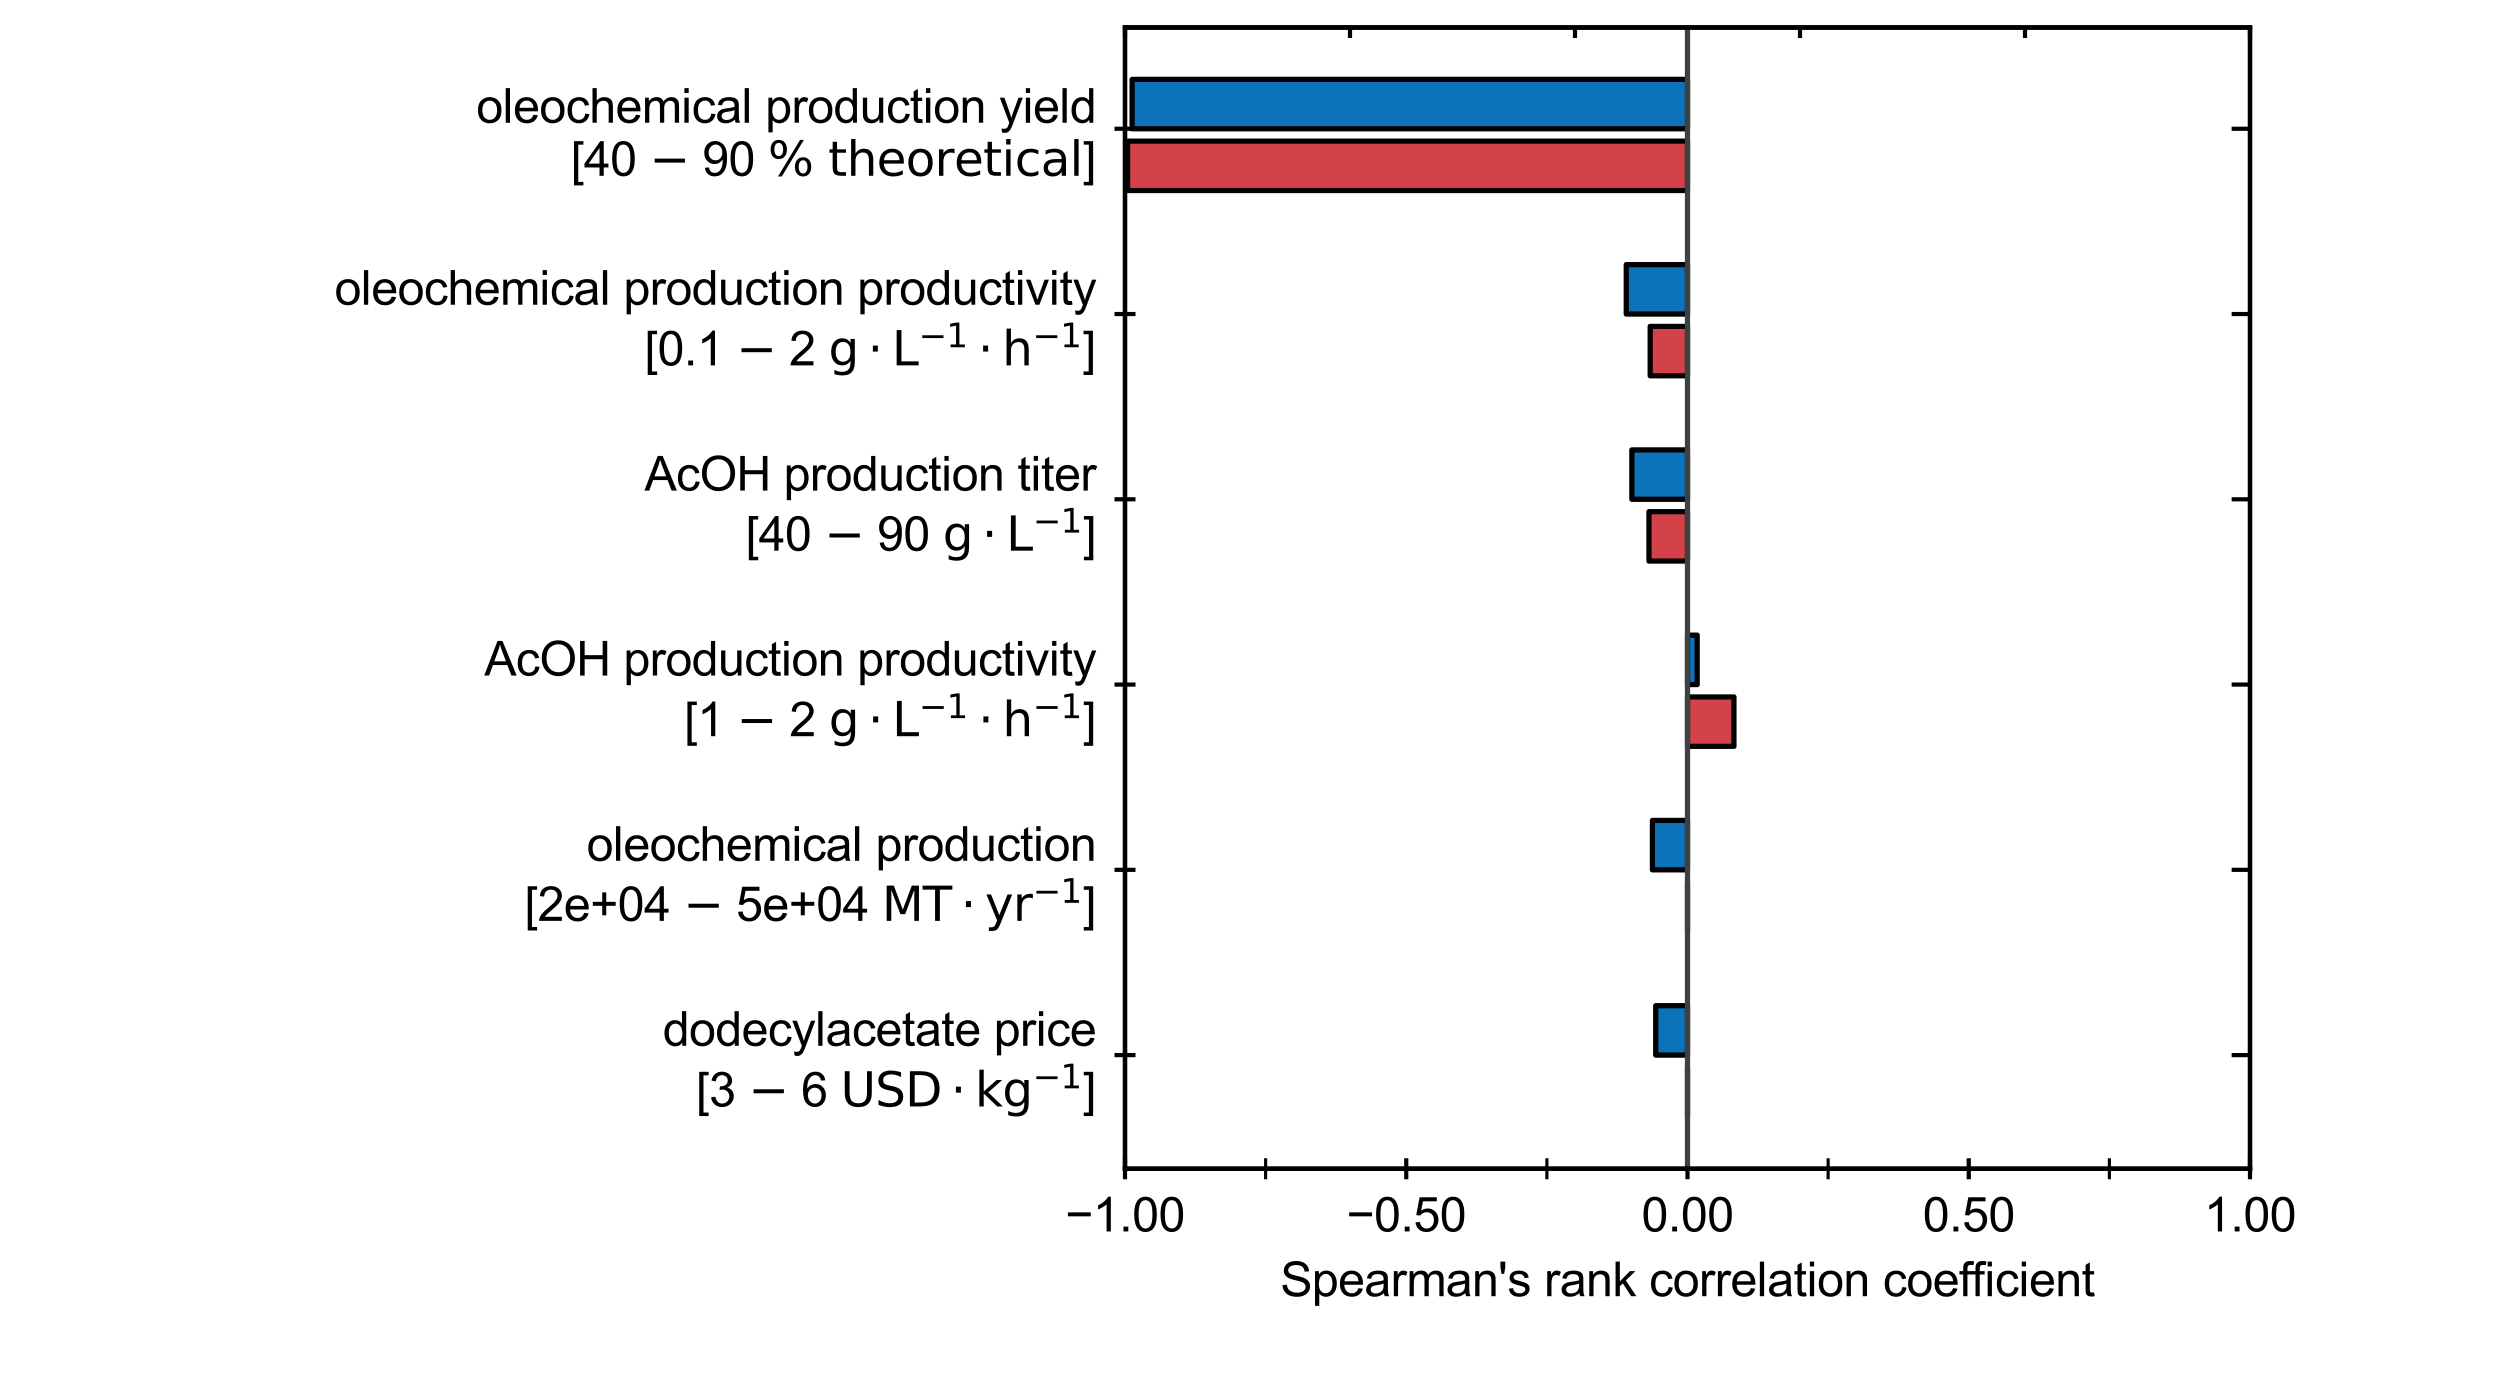 <?xml version="1.0" encoding="utf-8" standalone="no"?>
<!DOCTYPE svg PUBLIC "-//W3C//DTD SVG 1.1//EN"
  "http://www.w3.org/Graphics/SVG/1.1/DTD/svg11.dtd">
<svg xmlns:xlink="http://www.w3.org/1999/xlink" width="476.222pt" height="261.922pt" viewBox="0 0 476.222 261.922" xmlns="http://www.w3.org/2000/svg" version="1.1">
 <defs>
  <style type="text/css">*{stroke-linejoin: round; stroke-linecap: butt}</style>
 </defs>
 <g id="figure_1">
  <g id="patch_1">
   <path d="M 0 261.922 
L 476.222 261.922 
L 476.222 0 
L 0 0 
L 0 261.922 
z
" style="fill: none"/>
  </g>
  <g id="axes_1">
   <g id="patch_2">
    <path d="M 214.3 222.634 
L 428.6 222.634 
L 428.6 5.238 
L 214.3 5.238 
L 214.3 222.634 
z
" style="fill: none"/>
   </g>
   <g id="PolyCollection_1">
    <defs>
     <path id="md38581a040" d="M 321.45 -49.17 
L 321.45 -58.581 
L 321.45 -58.581 
L 321.45 -49.17 
z
" style="stroke: #000000"/>
    </defs>
    <g clip-path="url(#pd37d1f712c)">
     <use xlink:href="#md38581a040" x="0" y="261.922" style="fill: #d34249; stroke: #000000"/>
    </g>
   </g>
   <g id="PolyCollection_2">
    <defs>
     <path id="m2955c90a25" d="M 321.45 -84.461 
L 321.45 -93.873 
L 321.45 -93.873 
L 321.45 -84.461 
z
" style="stroke: #000000"/>
    </defs>
    <g clip-path="url(#pd37d1f712c)">
     <use xlink:href="#m2955c90a25" x="0" y="261.922" style="fill: #d34249; stroke: #000000"/>
    </g>
   </g>
   <g id="PolyCollection_3">
    <defs>
     <path id="m5de7880830" d="M 321.45 -119.753 
L 321.45 -129.164 
L 330.297 -129.164 
L 330.297 -119.753 
z
" style="stroke: #000000"/>
    </defs>
    <g clip-path="url(#pd37d1f712c)">
     <use xlink:href="#m5de7880830" x="0" y="261.922" style="fill: #d34249; stroke: #000000"/>
    </g>
   </g>
   <g id="PolyCollection_4">
    <defs>
     <path id="m89c870e3f2" d="M 321.45 -155.044 
L 321.45 -164.455 
L 314.11 -164.455 
L 314.11 -155.044 
z
" style="stroke: #000000"/>
    </defs>
    <g clip-path="url(#pd37d1f712c)">
     <use xlink:href="#m89c870e3f2" x="0" y="261.922" style="fill: #d34249; stroke: #000000"/>
    </g>
   </g>
   <g id="PolyCollection_5">
    <defs>
     <path id="m0d07b38fe7" d="M 321.45 -190.336 
L 321.45 -199.747 
L 314.34 -199.747 
L 314.34 -190.336 
z
" style="stroke: #000000"/>
    </defs>
    <g clip-path="url(#pd37d1f712c)">
     <use xlink:href="#m0d07b38fe7" x="0" y="261.922" style="fill: #d34249; stroke: #000000"/>
    </g>
   </g>
   <g id="PolyCollection_6">
    <defs>
     <path id="mf9b2a9b462" d="M 321.45 -225.627 
L 321.45 -235.038 
L 214.789 -235.038 
L 214.789 -225.627 
z
" style="stroke: #000000"/>
    </defs>
    <g clip-path="url(#pd37d1f712c)">
     <use xlink:href="#mf9b2a9b462" x="0" y="261.922" style="fill: #d34249; stroke: #000000"/>
    </g>
   </g>
   <g id="PolyCollection_7">
    <defs>
     <path id="m021f3b1195" d="M 321.45 -60.934 
L 321.45 -70.345 
L 315.396 -70.345 
L 315.396 -60.934 
z
" style="stroke: #000000"/>
    </defs>
    <g clip-path="url(#pd37d1f712c)">
     <use xlink:href="#m021f3b1195" x="0" y="261.922" style="fill: #0c72b9; stroke: #000000"/>
    </g>
   </g>
   <g id="PolyCollection_8">
    <defs>
     <path id="mb15be2a318" d="M 321.45 -96.225 
L 321.45 -105.636 
L 314.769 -105.636 
L 314.769 -96.225 
z
" style="stroke: #000000"/>
    </defs>
    <g clip-path="url(#pd37d1f712c)">
     <use xlink:href="#mb15be2a318" x="0" y="261.922" style="fill: #0c72b9; stroke: #000000"/>
    </g>
   </g>
   <g id="PolyCollection_9">
    <defs>
     <path id="m98ffded9a1" d="M 321.45 -131.517 
L 321.45 -140.928 
L 323.293 -140.928 
L 323.293 -131.517 
z
" style="stroke: #000000"/>
    </defs>
    <g clip-path="url(#pd37d1f712c)">
     <use xlink:href="#m98ffded9a1" x="0" y="261.922" style="fill: #0c72b9; stroke: #000000"/>
    </g>
   </g>
   <g id="PolyCollection_10">
    <defs>
     <path id="m46b425f6af" d="M 321.45 -166.808 
L 321.45 -176.219 
L 310.852 -176.219 
L 310.852 -166.808 
z
" style="stroke: #000000"/>
    </defs>
    <g clip-path="url(#pd37d1f712c)">
     <use xlink:href="#m46b425f6af" x="0" y="261.922" style="fill: #0c72b9; stroke: #000000"/>
    </g>
   </g>
   <g id="PolyCollection_11">
    <defs>
     <path id="mc8b465d15b" d="M 321.45 -202.1 
L 321.45 -211.511 
L 309.783 -211.511 
L 309.783 -202.1 
z
" style="stroke: #000000"/>
    </defs>
    <g clip-path="url(#pd37d1f712c)">
     <use xlink:href="#mc8b465d15b" x="0" y="261.922" style="fill: #0c72b9; stroke: #000000"/>
    </g>
   </g>
   <g id="PolyCollection_12">
    <defs>
     <path id="m3c5969326a" d="M 321.45 -237.391 
L 321.45 -246.802 
L 215.658 -246.802 
L 215.658 -237.391 
z
" style="stroke: #000000"/>
    </defs>
    <g clip-path="url(#pd37d1f712c)">
     <use xlink:href="#m3c5969326a" x="0" y="261.922" style="fill: #0c72b9; stroke: #000000"/>
    </g>
   </g>
   <g id="matplotlib.axis_1">
    <g id="xtick_1">
     <g id="line2d_1">
      <defs>
       <path id="m517fd671cc" d="M 0 2 
L 0 -2 
" style="stroke: #000000; stroke-width: 0.8"/>
      </defs>
      <g>
       <use xlink:href="#m517fd671cc" x="214.3" y="222.634" style="stroke: #000000; stroke-width: 0.8"/>
      </g>
     </g>
     <g id="text_1">
      <!-- −1.00 -->
      <g transform="translate(202.914 234.576) scale(0.09 -0.09)">
       <defs>
        <path id="ArialMT-2212" d="M 3381 1997 
L 356 1997 
L 356 2522 
L 3381 2522 
L 3381 1997 
z
" transform="scale(0.016)"/>
        <path id="ArialMT-31" d="M 2384 0 
L 1822 0 
L 1822 3584 
Q 1619 3391 1289 3197 
Q 959 3003 697 2906 
L 697 3450 
Q 1169 3672 1522 3987 
Q 1875 4303 2022 4600 
L 2384 4600 
L 2384 0 
z
" transform="scale(0.016)"/>
        <path id="ArialMT-2e" d="M 581 0 
L 581 641 
L 1222 641 
L 1222 0 
L 581 0 
z
" transform="scale(0.016)"/>
        <path id="ArialMT-30" d="M 266 2259 
Q 266 3072 433 3567 
Q 600 4063 929 4331 
Q 1259 4600 1759 4600 
Q 2128 4600 2406 4451 
Q 2684 4303 2865 4023 
Q 3047 3744 3150 3342 
Q 3253 2941 3253 2259 
Q 3253 1453 3087 958 
Q 2922 463 2592 192 
Q 2263 -78 1759 -78 
Q 1097 -78 719 397 
Q 266 969 266 2259 
z
M 844 2259 
Q 844 1131 1108 757 
Q 1372 384 1759 384 
Q 2147 384 2411 759 
Q 2675 1134 2675 2259 
Q 2675 3391 2411 3762 
Q 2147 4134 1753 4134 
Q 1366 4134 1134 3806 
Q 844 3388 844 2259 
z
" transform="scale(0.016)"/>
       </defs>
       <use xlink:href="#ArialMT-2212"/>
       <use xlink:href="#ArialMT-31" transform="translate(58.398 0)"/>
       <use xlink:href="#ArialMT-2e" transform="translate(114.014 0)"/>
       <use xlink:href="#ArialMT-30" transform="translate(141.797 0)"/>
       <use xlink:href="#ArialMT-30" transform="translate(197.412 0)"/>
      </g>
     </g>
    </g>
    <g id="xtick_2">
     <g id="line2d_2">
      <g>
       <use xlink:href="#m517fd671cc" x="267.875" y="222.634" style="stroke: #000000; stroke-width: 0.8"/>
      </g>
     </g>
     <g id="text_2">
      <!-- −0.50 -->
      <g transform="translate(256.489 234.576) scale(0.09 -0.09)">
       <defs>
        <path id="ArialMT-35" d="M 266 1200 
L 856 1250 
Q 922 819 1161 601 
Q 1400 384 1738 384 
Q 2144 384 2425 690 
Q 2706 997 2706 1503 
Q 2706 1984 2436 2262 
Q 2166 2541 1728 2541 
Q 1456 2541 1237 2417 
Q 1019 2294 894 2097 
L 366 2166 
L 809 4519 
L 3088 4519 
L 3088 3981 
L 1259 3981 
L 1013 2750 
Q 1425 3038 1878 3038 
Q 2478 3038 2890 2622 
Q 3303 2206 3303 1553 
Q 3303 931 2941 478 
Q 2500 -78 1738 -78 
Q 1113 -78 717 272 
Q 322 622 266 1200 
z
" transform="scale(0.016)"/>
       </defs>
       <use xlink:href="#ArialMT-2212"/>
       <use xlink:href="#ArialMT-30" transform="translate(58.398 0)"/>
       <use xlink:href="#ArialMT-2e" transform="translate(114.014 0)"/>
       <use xlink:href="#ArialMT-35" transform="translate(141.797 0)"/>
       <use xlink:href="#ArialMT-30" transform="translate(197.412 0)"/>
      </g>
     </g>
    </g>
    <g id="xtick_3">
     <g id="line2d_3">
      <g>
       <use xlink:href="#m517fd671cc" x="321.45" y="222.634" style="stroke: #000000; stroke-width: 0.8"/>
      </g>
     </g>
     <g id="text_3">
      <!-- 0.00 -->
      <g transform="translate(312.693 234.576) scale(0.09 -0.09)">
       <use xlink:href="#ArialMT-30"/>
       <use xlink:href="#ArialMT-2e" transform="translate(55.615 0)"/>
       <use xlink:href="#ArialMT-30" transform="translate(83.398 0)"/>
       <use xlink:href="#ArialMT-30" transform="translate(139.014 0)"/>
      </g>
     </g>
    </g>
    <g id="xtick_4">
     <g id="line2d_4">
      <g>
       <use xlink:href="#m517fd671cc" x="375.025" y="222.634" style="stroke: #000000; stroke-width: 0.8"/>
      </g>
     </g>
     <g id="text_4">
      <!-- 0.50 -->
      <g transform="translate(366.268 234.576) scale(0.09 -0.09)">
       <use xlink:href="#ArialMT-30"/>
       <use xlink:href="#ArialMT-2e" transform="translate(55.615 0)"/>
       <use xlink:href="#ArialMT-35" transform="translate(83.398 0)"/>
       <use xlink:href="#ArialMT-30" transform="translate(139.014 0)"/>
      </g>
     </g>
    </g>
    <g id="xtick_5">
     <g id="line2d_5">
      <g>
       <use xlink:href="#m517fd671cc" x="428.6" y="222.634" style="stroke: #000000; stroke-width: 0.8"/>
      </g>
     </g>
     <g id="text_5">
      <!-- 1.00 -->
      <g transform="translate(419.843 234.576) scale(0.09 -0.09)">
       <use xlink:href="#ArialMT-31"/>
       <use xlink:href="#ArialMT-2e" transform="translate(55.615 0)"/>
       <use xlink:href="#ArialMT-30" transform="translate(83.398 0)"/>
       <use xlink:href="#ArialMT-30" transform="translate(139.014 0)"/>
      </g>
     </g>
    </g>
    <g id="xtick_6">
     <g id="line2d_6">
      <defs>
       <path id="m51917bc3e4" d="M 0 2 
L 0 -2 
" style="stroke: #000000; stroke-width: 0.6"/>
      </defs>
      <g>
       <use xlink:href="#m51917bc3e4" x="241.088" y="222.634" style="stroke: #000000; stroke-width: 0.6"/>
      </g>
     </g>
    </g>
    <g id="xtick_7">
     <g id="line2d_7">
      <g>
       <use xlink:href="#m51917bc3e4" x="294.663" y="222.634" style="stroke: #000000; stroke-width: 0.6"/>
      </g>
     </g>
    </g>
    <g id="xtick_8">
     <g id="line2d_8">
      <g>
       <use xlink:href="#m51917bc3e4" x="348.238" y="222.634" style="stroke: #000000; stroke-width: 0.6"/>
      </g>
     </g>
    </g>
    <g id="xtick_9">
     <g id="line2d_9">
      <g>
       <use xlink:href="#m51917bc3e4" x="401.813" y="222.634" style="stroke: #000000; stroke-width: 0.6"/>
      </g>
     </g>
    </g>
    <g id="text_6">
     <!-- Spearman's rank correlation coefficient -->
     <g transform="translate(243.887 246.916) scale(0.09 -0.09)">
      <defs>
       <path id="ArialMT-53" d="M 288 1472 
L 859 1522 
Q 900 1178 1048 958 
Q 1197 738 1509 602 
Q 1822 466 2213 466 
Q 2559 466 2825 569 
Q 3091 672 3220 851 
Q 3350 1031 3350 1244 
Q 3350 1459 3225 1620 
Q 3100 1781 2813 1891 
Q 2628 1963 1997 2114 
Q 1366 2266 1113 2400 
Q 784 2572 623 2826 
Q 463 3081 463 3397 
Q 463 3744 659 4045 
Q 856 4347 1234 4503 
Q 1613 4659 2075 4659 
Q 2584 4659 2973 4495 
Q 3363 4331 3572 4012 
Q 3781 3694 3797 3291 
L 3216 3247 
Q 3169 3681 2898 3903 
Q 2628 4125 2100 4125 
Q 1550 4125 1298 3923 
Q 1047 3722 1047 3438 
Q 1047 3191 1225 3031 
Q 1400 2872 2139 2705 
Q 2878 2538 3153 2413 
Q 3553 2228 3743 1945 
Q 3934 1663 3934 1294 
Q 3934 928 3725 604 
Q 3516 281 3123 101 
Q 2731 -78 2241 -78 
Q 1619 -78 1198 103 
Q 778 284 539 648 
Q 300 1013 288 1472 
z
" transform="scale(0.016)"/>
       <path id="ArialMT-70" d="M 422 -1272 
L 422 3319 
L 934 3319 
L 934 2888 
Q 1116 3141 1344 3267 
Q 1572 3394 1897 3394 
Q 2322 3394 2647 3175 
Q 2972 2956 3137 2557 
Q 3303 2159 3303 1684 
Q 3303 1175 3120 767 
Q 2938 359 2589 142 
Q 2241 -75 1856 -75 
Q 1575 -75 1351 44 
Q 1128 163 984 344 
L 984 -1272 
L 422 -1272 
z
M 931 1641 
Q 931 1000 1190 694 
Q 1450 388 1819 388 
Q 2194 388 2461 705 
Q 2728 1022 2728 1688 
Q 2728 2322 2467 2637 
Q 2206 2953 1844 2953 
Q 1484 2953 1207 2617 
Q 931 2281 931 1641 
z
" transform="scale(0.016)"/>
       <path id="ArialMT-65" d="M 2694 1069 
L 3275 997 
Q 3138 488 2766 206 
Q 2394 -75 1816 -75 
Q 1088 -75 661 373 
Q 234 822 234 1631 
Q 234 2469 665 2931 
Q 1097 3394 1784 3394 
Q 2450 3394 2872 2941 
Q 3294 2488 3294 1666 
Q 3294 1616 3291 1516 
L 816 1516 
Q 847 969 1125 678 
Q 1403 388 1819 388 
Q 2128 388 2347 550 
Q 2566 713 2694 1069 
z
M 847 1978 
L 2700 1978 
Q 2663 2397 2488 2606 
Q 2219 2931 1791 2931 
Q 1403 2931 1139 2672 
Q 875 2413 847 1978 
z
" transform="scale(0.016)"/>
       <path id="ArialMT-61" d="M 2588 409 
Q 2275 144 1986 34 
Q 1697 -75 1366 -75 
Q 819 -75 525 192 
Q 231 459 231 875 
Q 231 1119 342 1320 
Q 453 1522 633 1644 
Q 813 1766 1038 1828 
Q 1203 1872 1538 1913 
Q 2219 1994 2541 2106 
Q 2544 2222 2544 2253 
Q 2544 2597 2384 2738 
Q 2169 2928 1744 2928 
Q 1347 2928 1158 2789 
Q 969 2650 878 2297 
L 328 2372 
Q 403 2725 575 2942 
Q 747 3159 1072 3276 
Q 1397 3394 1825 3394 
Q 2250 3394 2515 3294 
Q 2781 3194 2906 3042 
Q 3031 2891 3081 2659 
Q 3109 2516 3109 2141 
L 3109 1391 
Q 3109 606 3145 398 
Q 3181 191 3288 0 
L 2700 0 
Q 2613 175 2588 409 
z
M 2541 1666 
Q 2234 1541 1622 1453 
Q 1275 1403 1131 1340 
Q 988 1278 909 1158 
Q 831 1038 831 891 
Q 831 666 1001 516 
Q 1172 366 1500 366 
Q 1825 366 2078 508 
Q 2331 650 2450 897 
Q 2541 1088 2541 1459 
L 2541 1666 
z
" transform="scale(0.016)"/>
       <path id="ArialMT-72" d="M 416 0 
L 416 3319 
L 922 3319 
L 922 2816 
Q 1116 3169 1280 3281 
Q 1444 3394 1641 3394 
Q 1925 3394 2219 3213 
L 2025 2691 
Q 1819 2813 1613 2813 
Q 1428 2813 1281 2702 
Q 1134 2591 1072 2394 
Q 978 2094 978 1738 
L 978 0 
L 416 0 
z
" transform="scale(0.016)"/>
       <path id="ArialMT-6d" d="M 422 0 
L 422 3319 
L 925 3319 
L 925 2853 
Q 1081 3097 1340 3245 
Q 1600 3394 1931 3394 
Q 2300 3394 2536 3241 
Q 2772 3088 2869 2813 
Q 3263 3394 3894 3394 
Q 4388 3394 4653 3120 
Q 4919 2847 4919 2278 
L 4919 0 
L 4359 0 
L 4359 2091 
Q 4359 2428 4304 2576 
Q 4250 2725 4106 2815 
Q 3963 2906 3769 2906 
Q 3419 2906 3187 2673 
Q 2956 2441 2956 1928 
L 2956 0 
L 2394 0 
L 2394 2156 
Q 2394 2531 2256 2718 
Q 2119 2906 1806 2906 
Q 1569 2906 1367 2781 
Q 1166 2656 1075 2415 
Q 984 2175 984 1722 
L 984 0 
L 422 0 
z
" transform="scale(0.016)"/>
       <path id="ArialMT-6e" d="M 422 0 
L 422 3319 
L 928 3319 
L 928 2847 
Q 1294 3394 1984 3394 
Q 2284 3394 2536 3286 
Q 2788 3178 2913 3003 
Q 3038 2828 3088 2588 
Q 3119 2431 3119 2041 
L 3119 0 
L 2556 0 
L 2556 2019 
Q 2556 2363 2490 2533 
Q 2425 2703 2258 2804 
Q 2091 2906 1866 2906 
Q 1506 2906 1245 2678 
Q 984 2450 984 1813 
L 984 0 
L 422 0 
z
" transform="scale(0.016)"/>
       <path id="ArialMT-27" d="M 425 2959 
L 281 3816 
L 281 4581 
L 922 4581 
L 922 3816 
L 772 2959 
L 425 2959 
z
" transform="scale(0.016)"/>
       <path id="ArialMT-73" d="M 197 991 
L 753 1078 
Q 800 744 1014 566 
Q 1228 388 1613 388 
Q 2000 388 2187 545 
Q 2375 703 2375 916 
Q 2375 1106 2209 1216 
Q 2094 1291 1634 1406 
Q 1016 1563 777 1677 
Q 538 1791 414 1992 
Q 291 2194 291 2438 
Q 291 2659 392 2848 
Q 494 3038 669 3163 
Q 800 3259 1026 3326 
Q 1253 3394 1513 3394 
Q 1903 3394 2198 3281 
Q 2494 3169 2634 2976 
Q 2775 2784 2828 2463 
L 2278 2388 
Q 2241 2644 2061 2787 
Q 1881 2931 1553 2931 
Q 1166 2931 1000 2803 
Q 834 2675 834 2503 
Q 834 2394 903 2306 
Q 972 2216 1119 2156 
Q 1203 2125 1616 2013 
Q 2213 1853 2448 1751 
Q 2684 1650 2818 1456 
Q 2953 1263 2953 975 
Q 2953 694 2789 445 
Q 2625 197 2315 61 
Q 2006 -75 1616 -75 
Q 969 -75 630 194 
Q 291 463 197 991 
z
" transform="scale(0.016)"/>
       <path id="ArialMT-20" transform="scale(0.016)"/>
       <path id="ArialMT-6b" d="M 425 0 
L 425 4581 
L 988 4581 
L 988 1969 
L 2319 3319 
L 3047 3319 
L 1778 2088 
L 3175 0 
L 2481 0 
L 1384 1697 
L 988 1316 
L 988 0 
L 425 0 
z
" transform="scale(0.016)"/>
       <path id="ArialMT-63" d="M 2588 1216 
L 3141 1144 
Q 3050 572 2676 248 
Q 2303 -75 1759 -75 
Q 1078 -75 664 370 
Q 250 816 250 1647 
Q 250 2184 428 2587 
Q 606 2991 970 3192 
Q 1334 3394 1763 3394 
Q 2303 3394 2647 3120 
Q 2991 2847 3088 2344 
L 2541 2259 
Q 2463 2594 2264 2762 
Q 2066 2931 1784 2931 
Q 1359 2931 1093 2626 
Q 828 2322 828 1663 
Q 828 994 1084 691 
Q 1341 388 1753 388 
Q 2084 388 2306 591 
Q 2528 794 2588 1216 
z
" transform="scale(0.016)"/>
       <path id="ArialMT-6f" d="M 213 1659 
Q 213 2581 725 3025 
Q 1153 3394 1769 3394 
Q 2453 3394 2887 2945 
Q 3322 2497 3322 1706 
Q 3322 1066 3130 698 
Q 2938 331 2570 128 
Q 2203 -75 1769 -75 
Q 1072 -75 642 372 
Q 213 819 213 1659 
z
M 791 1659 
Q 791 1022 1069 705 
Q 1347 388 1769 388 
Q 2188 388 2466 706 
Q 2744 1025 2744 1678 
Q 2744 2294 2464 2611 
Q 2184 2928 1769 2928 
Q 1347 2928 1069 2612 
Q 791 2297 791 1659 
z
" transform="scale(0.016)"/>
       <path id="ArialMT-6c" d="M 409 0 
L 409 4581 
L 972 4581 
L 972 0 
L 409 0 
z
" transform="scale(0.016)"/>
       <path id="ArialMT-74" d="M 1650 503 
L 1731 6 
Q 1494 -44 1306 -44 
Q 1000 -44 831 53 
Q 663 150 594 308 
Q 525 466 525 972 
L 525 2881 
L 113 2881 
L 113 3319 
L 525 3319 
L 525 4141 
L 1084 4478 
L 1084 3319 
L 1650 3319 
L 1650 2881 
L 1084 2881 
L 1084 941 
Q 1084 700 1114 631 
Q 1144 563 1211 522 
Q 1278 481 1403 481 
Q 1497 481 1650 503 
z
" transform="scale(0.016)"/>
       <path id="ArialMT-69" d="M 425 3934 
L 425 4581 
L 988 4581 
L 988 3934 
L 425 3934 
z
M 425 0 
L 425 3319 
L 988 3319 
L 988 0 
L 425 0 
z
" transform="scale(0.016)"/>
       <path id="ArialMT-66" d="M 556 0 
L 556 2881 
L 59 2881 
L 59 3319 
L 556 3319 
L 556 3672 
Q 556 4006 616 4169 
Q 697 4388 901 4523 
Q 1106 4659 1475 4659 
Q 1713 4659 2000 4603 
L 1916 4113 
Q 1741 4144 1584 4144 
Q 1328 4144 1222 4034 
Q 1116 3925 1116 3625 
L 1116 3319 
L 1763 3319 
L 1763 2881 
L 1116 2881 
L 1116 0 
L 556 0 
z
" transform="scale(0.016)"/>
      </defs>
      <use xlink:href="#ArialMT-53"/>
      <use xlink:href="#ArialMT-70" transform="translate(66.699 0)"/>
      <use xlink:href="#ArialMT-65" transform="translate(122.314 0)"/>
      <use xlink:href="#ArialMT-61" transform="translate(177.93 0)"/>
      <use xlink:href="#ArialMT-72" transform="translate(233.545 0)"/>
      <use xlink:href="#ArialMT-6d" transform="translate(266.846 0)"/>
      <use xlink:href="#ArialMT-61" transform="translate(350.146 0)"/>
      <use xlink:href="#ArialMT-6e" transform="translate(405.762 0)"/>
      <use xlink:href="#ArialMT-27" transform="translate(461.377 0)"/>
      <use xlink:href="#ArialMT-73" transform="translate(480.469 0)"/>
      <use xlink:href="#ArialMT-20" transform="translate(530.469 0)"/>
      <use xlink:href="#ArialMT-72" transform="translate(558.252 0)"/>
      <use xlink:href="#ArialMT-61" transform="translate(591.553 0)"/>
      <use xlink:href="#ArialMT-6e" transform="translate(647.168 0)"/>
      <use xlink:href="#ArialMT-6b" transform="translate(702.783 0)"/>
      <use xlink:href="#ArialMT-20" transform="translate(752.783 0)"/>
      <use xlink:href="#ArialMT-63" transform="translate(780.566 0)"/>
      <use xlink:href="#ArialMT-6f" transform="translate(830.566 0)"/>
      <use xlink:href="#ArialMT-72" transform="translate(886.182 0)"/>
      <use xlink:href="#ArialMT-72" transform="translate(919.482 0)"/>
      <use xlink:href="#ArialMT-65" transform="translate(952.783 0)"/>
      <use xlink:href="#ArialMT-6c" transform="translate(1008.398 0)"/>
      <use xlink:href="#ArialMT-61" transform="translate(1030.615 0)"/>
      <use xlink:href="#ArialMT-74" transform="translate(1086.23 0)"/>
      <use xlink:href="#ArialMT-69" transform="translate(1114.014 0)"/>
      <use xlink:href="#ArialMT-6f" transform="translate(1136.23 0)"/>
      <use xlink:href="#ArialMT-6e" transform="translate(1191.846 0)"/>
      <use xlink:href="#ArialMT-20" transform="translate(1247.461 0)"/>
      <use xlink:href="#ArialMT-63" transform="translate(1275.244 0)"/>
      <use xlink:href="#ArialMT-6f" transform="translate(1325.244 0)"/>
      <use xlink:href="#ArialMT-65" transform="translate(1380.859 0)"/>
      <use xlink:href="#ArialMT-66" transform="translate(1436.475 0)"/>
      <use xlink:href="#ArialMT-66" transform="translate(1462.508 0)"/>
      <use xlink:href="#ArialMT-69" transform="translate(1490.291 0)"/>
      <use xlink:href="#ArialMT-63" transform="translate(1512.508 0)"/>
      <use xlink:href="#ArialMT-69" transform="translate(1562.508 0)"/>
      <use xlink:href="#ArialMT-65" transform="translate(1584.725 0)"/>
      <use xlink:href="#ArialMT-6e" transform="translate(1640.34 0)"/>
      <use xlink:href="#ArialMT-74" transform="translate(1695.955 0)"/>
     </g>
    </g>
   </g>
   <g id="matplotlib.axis_2">
    <g id="ytick_1">
     <g id="line2d_10">
      <defs>
       <path id="m12cb015cc7" d="M 2 0 
L -2 -0 
" style="stroke: #000000; stroke-width: 0.8"/>
      </defs>
      <g>
       <use xlink:href="#m12cb015cc7" x="214.3" y="200.989" style="stroke: #000000; stroke-width: 0.8"/>
      </g>
     </g>
     <g id="text_7">
      <!-- dodecylacetate price -->
      <g transform="translate(126.255 199.212) scale(0.09 -0.09)">
       <defs>
        <path id="ArialMT-64" d="M 2575 0 
L 2575 419 
Q 2259 -75 1647 -75 
Q 1250 -75 917 144 
Q 584 363 401 755 
Q 219 1147 219 1656 
Q 219 2153 384 2558 
Q 550 2963 881 3178 
Q 1213 3394 1622 3394 
Q 1922 3394 2156 3267 
Q 2391 3141 2538 2938 
L 2538 4581 
L 3097 4581 
L 3097 0 
L 2575 0 
z
M 797 1656 
Q 797 1019 1065 703 
Q 1334 388 1700 388 
Q 2069 388 2326 689 
Q 2584 991 2584 1609 
Q 2584 2291 2321 2609 
Q 2059 2928 1675 2928 
Q 1300 2928 1048 2622 
Q 797 2316 797 1656 
z
" transform="scale(0.016)"/>
        <path id="ArialMT-79" d="M 397 -1278 
L 334 -750 
Q 519 -800 656 -800 
Q 844 -800 956 -737 
Q 1069 -675 1141 -563 
Q 1194 -478 1313 -144 
Q 1328 -97 1363 -6 
L 103 3319 
L 709 3319 
L 1400 1397 
Q 1534 1031 1641 628 
Q 1738 1016 1872 1384 
L 2581 3319 
L 3144 3319 
L 1881 -56 
Q 1678 -603 1566 -809 
Q 1416 -1088 1222 -1217 
Q 1028 -1347 759 -1347 
Q 597 -1347 397 -1278 
z
" transform="scale(0.016)"/>
       </defs>
       <use xlink:href="#ArialMT-64"/>
       <use xlink:href="#ArialMT-6f" transform="translate(55.615 0)"/>
       <use xlink:href="#ArialMT-64" transform="translate(111.23 0)"/>
       <use xlink:href="#ArialMT-65" transform="translate(166.846 0)"/>
       <use xlink:href="#ArialMT-63" transform="translate(222.461 0)"/>
       <use xlink:href="#ArialMT-79" transform="translate(272.461 0)"/>
       <use xlink:href="#ArialMT-6c" transform="translate(322.461 0)"/>
       <use xlink:href="#ArialMT-61" transform="translate(344.678 0)"/>
       <use xlink:href="#ArialMT-63" transform="translate(400.293 0)"/>
       <use xlink:href="#ArialMT-65" transform="translate(450.293 0)"/>
       <use xlink:href="#ArialMT-74" transform="translate(505.908 0)"/>
       <use xlink:href="#ArialMT-61" transform="translate(533.691 0)"/>
       <use xlink:href="#ArialMT-74" transform="translate(589.307 0)"/>
       <use xlink:href="#ArialMT-65" transform="translate(617.09 0)"/>
       <use xlink:href="#ArialMT-20" transform="translate(672.705 0)"/>
       <use xlink:href="#ArialMT-70" transform="translate(700.488 0)"/>
       <use xlink:href="#ArialMT-72" transform="translate(756.104 0)"/>
       <use xlink:href="#ArialMT-69" transform="translate(789.404 0)"/>
       <use xlink:href="#ArialMT-63" transform="translate(811.621 0)"/>
       <use xlink:href="#ArialMT-65" transform="translate(861.621 0)"/>
      </g>
      <!-- [3 $-$ 6 $\mathrm{USD} \cdot \mathrm{kg}^{-1}$] -->
      <g transform="translate(132.57 210.827) scale(0.09 -0.09)">
       <defs>
        <path id="ArialMT-5b" d="M 434 -1272 
L 434 4581 
L 1675 4581 
L 1675 4116 
L 997 4116 
L 997 -806 
L 1675 -806 
L 1675 -1272 
L 434 -1272 
z
" transform="scale(0.016)"/>
        <path id="ArialMT-33" d="M 269 1209 
L 831 1284 
Q 928 806 1161 595 
Q 1394 384 1728 384 
Q 2125 384 2398 659 
Q 2672 934 2672 1341 
Q 2672 1728 2419 1979 
Q 2166 2231 1775 2231 
Q 1616 2231 1378 2169 
L 1441 2663 
Q 1497 2656 1531 2656 
Q 1891 2656 2178 2843 
Q 2466 3031 2466 3422 
Q 2466 3731 2256 3934 
Q 2047 4138 1716 4138 
Q 1388 4138 1169 3931 
Q 950 3725 888 3313 
L 325 3413 
Q 428 3978 793 4289 
Q 1159 4600 1703 4600 
Q 2078 4600 2393 4439 
Q 2709 4278 2876 4000 
Q 3044 3722 3044 3409 
Q 3044 3113 2884 2869 
Q 2725 2625 2413 2481 
Q 2819 2388 3044 2092 
Q 3269 1797 3269 1353 
Q 3269 753 2831 336 
Q 2394 -81 1725 -81 
Q 1122 -81 723 278 
Q 325 638 269 1209 
z
" transform="scale(0.016)"/>
        <path id="DejaVuSans-2212" d="M 678 2272 
L 4684 2272 
L 4684 1741 
L 678 1741 
L 678 2272 
z
" transform="scale(0.016)"/>
        <path id="ArialMT-36" d="M 3184 3459 
L 2625 3416 
Q 2550 3747 2413 3897 
Q 2184 4138 1850 4138 
Q 1581 4138 1378 3988 
Q 1113 3794 959 3422 
Q 806 3050 800 2363 
Q 1003 2672 1297 2822 
Q 1591 2972 1913 2972 
Q 2475 2972 2870 2558 
Q 3266 2144 3266 1488 
Q 3266 1056 3080 686 
Q 2894 316 2569 119 
Q 2244 -78 1831 -78 
Q 1128 -78 684 439 
Q 241 956 241 2144 
Q 241 3472 731 4075 
Q 1159 4600 1884 4600 
Q 2425 4600 2770 4297 
Q 3116 3994 3184 3459 
z
M 888 1484 
Q 888 1194 1011 928 
Q 1134 663 1356 523 
Q 1578 384 1822 384 
Q 2178 384 2434 671 
Q 2691 959 2691 1453 
Q 2691 1928 2437 2201 
Q 2184 2475 1800 2475 
Q 1419 2475 1153 2201 
Q 888 1928 888 1484 
z
" transform="scale(0.016)"/>
        <path id="DejaVuSans-55" d="M 556 4666 
L 1191 4666 
L 1191 1831 
Q 1191 1081 1462 751 
Q 1734 422 2344 422 
Q 2950 422 3222 751 
Q 3494 1081 3494 1831 
L 3494 4666 
L 4128 4666 
L 4128 1753 
Q 4128 841 3676 375 
Q 3225 -91 2344 -91 
Q 1459 -91 1007 375 
Q 556 841 556 1753 
L 556 4666 
z
" transform="scale(0.016)"/>
        <path id="DejaVuSans-53" d="M 3425 4513 
L 3425 3897 
Q 3066 4069 2747 4153 
Q 2428 4238 2131 4238 
Q 1616 4238 1336 4038 
Q 1056 3838 1056 3469 
Q 1056 3159 1242 3001 
Q 1428 2844 1947 2747 
L 2328 2669 
Q 3034 2534 3370 2195 
Q 3706 1856 3706 1288 
Q 3706 609 3251 259 
Q 2797 -91 1919 -91 
Q 1588 -91 1214 -16 
Q 841 59 441 206 
L 441 856 
Q 825 641 1194 531 
Q 1563 422 1919 422 
Q 2459 422 2753 634 
Q 3047 847 3047 1241 
Q 3047 1584 2836 1778 
Q 2625 1972 2144 2069 
L 1759 2144 
Q 1053 2284 737 2584 
Q 422 2884 422 3419 
Q 422 4038 858 4394 
Q 1294 4750 2059 4750 
Q 2388 4750 2728 4690 
Q 3069 4631 3425 4513 
z
" transform="scale(0.016)"/>
        <path id="DejaVuSans-44" d="M 1259 4147 
L 1259 519 
L 2022 519 
Q 2988 519 3436 956 
Q 3884 1394 3884 2338 
Q 3884 3275 3436 3711 
Q 2988 4147 2022 4147 
L 1259 4147 
z
M 628 4666 
L 1925 4666 
Q 3281 4666 3915 4102 
Q 4550 3538 4550 2338 
Q 4550 1131 3912 565 
Q 3275 0 1925 0 
L 628 0 
L 628 4666 
z
" transform="scale(0.016)"/>
        <path id="DejaVuSans-22c5" d="M 684 2619 
L 1344 2619 
L 1344 1825 
L 684 1825 
L 684 2619 
z
" transform="scale(0.016)"/>
        <path id="DejaVuSans-6b" d="M 581 4863 
L 1159 4863 
L 1159 1991 
L 2875 3500 
L 3609 3500 
L 1753 1863 
L 3688 0 
L 2938 0 
L 1159 1709 
L 1159 0 
L 581 0 
L 581 4863 
z
" transform="scale(0.016)"/>
        <path id="DejaVuSans-67" d="M 2906 1791 
Q 2906 2416 2648 2759 
Q 2391 3103 1925 3103 
Q 1463 3103 1205 2759 
Q 947 2416 947 1791 
Q 947 1169 1205 825 
Q 1463 481 1925 481 
Q 2391 481 2648 825 
Q 2906 1169 2906 1791 
z
M 3481 434 
Q 3481 -459 3084 -895 
Q 2688 -1331 1869 -1331 
Q 1566 -1331 1297 -1286 
Q 1028 -1241 775 -1147 
L 775 -588 
Q 1028 -725 1275 -790 
Q 1522 -856 1778 -856 
Q 2344 -856 2625 -561 
Q 2906 -266 2906 331 
L 2906 616 
Q 2728 306 2450 153 
Q 2172 0 1784 0 
Q 1141 0 747 490 
Q 353 981 353 1791 
Q 353 2603 747 3093 
Q 1141 3584 1784 3584 
Q 2172 3584 2450 3431 
Q 2728 3278 2906 2969 
L 2906 3500 
L 3481 3500 
L 3481 434 
z
" transform="scale(0.016)"/>
        <path id="DejaVuSans-31" d="M 794 531 
L 1825 531 
L 1825 4091 
L 703 3866 
L 703 4441 
L 1819 4666 
L 2450 4666 
L 2450 531 
L 3481 531 
L 3481 0 
L 794 0 
L 794 531 
z
" transform="scale(0.016)"/>
        <path id="ArialMT-5d" d="M 1363 -1272 
L 122 -1272 
L 122 -806 
L 800 -806 
L 800 4116 
L 122 4116 
L 122 4581 
L 1363 4581 
L 1363 -1272 
z
" transform="scale(0.016)"/>
       </defs>
       <use xlink:href="#ArialMT-5b" transform="translate(0 0.684)"/>
       <use xlink:href="#ArialMT-33" transform="translate(27.783 0.684)"/>
       <use xlink:href="#ArialMT-20" transform="translate(83.398 0.684)"/>
       <use xlink:href="#DejaVuSans-2212" transform="translate(111.182 0.684)"/>
       <use xlink:href="#ArialMT-20" transform="translate(194.971 0.684)"/>
       <use xlink:href="#ArialMT-36" transform="translate(222.754 0.684)"/>
       <use xlink:href="#ArialMT-20" transform="translate(278.369 0.684)"/>
       <use xlink:href="#DejaVuSans-55" transform="translate(306.152 0.684)"/>
       <use xlink:href="#DejaVuSans-53" transform="translate(379.346 0.684)"/>
       <use xlink:href="#DejaVuSans-44" transform="translate(442.822 0.684)"/>
       <use xlink:href="#DejaVuSans-22c5" transform="translate(539.307 0.684)"/>
       <use xlink:href="#DejaVuSans-6b" transform="translate(590.576 0.684)"/>
       <use xlink:href="#DejaVuSans-67" transform="translate(648.486 0.684)"/>
       <use xlink:href="#DejaVuSans-2212" transform="translate(712.92 38.966) scale(0.7)"/>
       <use xlink:href="#DejaVuSans-31" transform="translate(771.572 38.966) scale(0.7)"/>
       <use xlink:href="#ArialMT-5d" transform="translate(818.843 0.684)"/>
      </g>
     </g>
    </g>
    <g id="ytick_2">
     <g id="line2d_11">
      <g>
       <use xlink:href="#m12cb015cc7" x="214.3" y="165.697" style="stroke: #000000; stroke-width: 0.8"/>
      </g>
     </g>
     <g id="text_8">
      <!-- oleochemical production -->
      <g transform="translate(111.749 163.974) scale(0.09 -0.09)">
       <defs>
        <path id="ArialMT-68" d="M 422 0 
L 422 4581 
L 984 4581 
L 984 2938 
Q 1378 3394 1978 3394 
Q 2347 3394 2619 3248 
Q 2891 3103 3008 2847 
Q 3125 2591 3125 2103 
L 3125 0 
L 2563 0 
L 2563 2103 
Q 2563 2525 2380 2717 
Q 2197 2909 1863 2909 
Q 1613 2909 1392 2779 
Q 1172 2650 1078 2428 
Q 984 2206 984 1816 
L 984 0 
L 422 0 
z
" transform="scale(0.016)"/>
        <path id="ArialMT-75" d="M 2597 0 
L 2597 488 
Q 2209 -75 1544 -75 
Q 1250 -75 995 37 
Q 741 150 617 320 
Q 494 491 444 738 
Q 409 903 409 1263 
L 409 3319 
L 972 3319 
L 972 1478 
Q 972 1038 1006 884 
Q 1059 663 1231 536 
Q 1403 409 1656 409 
Q 1909 409 2131 539 
Q 2353 669 2445 892 
Q 2538 1116 2538 1541 
L 2538 3319 
L 3100 3319 
L 3100 0 
L 2597 0 
z
" transform="scale(0.016)"/>
       </defs>
       <use xlink:href="#ArialMT-6f"/>
       <use xlink:href="#ArialMT-6c" transform="translate(55.615 0)"/>
       <use xlink:href="#ArialMT-65" transform="translate(77.832 0)"/>
       <use xlink:href="#ArialMT-6f" transform="translate(133.447 0)"/>
       <use xlink:href="#ArialMT-63" transform="translate(189.062 0)"/>
       <use xlink:href="#ArialMT-68" transform="translate(239.062 0)"/>
       <use xlink:href="#ArialMT-65" transform="translate(294.678 0)"/>
       <use xlink:href="#ArialMT-6d" transform="translate(350.293 0)"/>
       <use xlink:href="#ArialMT-69" transform="translate(433.594 0)"/>
       <use xlink:href="#ArialMT-63" transform="translate(455.811 0)"/>
       <use xlink:href="#ArialMT-61" transform="translate(505.811 0)"/>
       <use xlink:href="#ArialMT-6c" transform="translate(561.426 0)"/>
       <use xlink:href="#ArialMT-20" transform="translate(583.643 0)"/>
       <use xlink:href="#ArialMT-70" transform="translate(611.426 0)"/>
       <use xlink:href="#ArialMT-72" transform="translate(667.041 0)"/>
       <use xlink:href="#ArialMT-6f" transform="translate(700.342 0)"/>
       <use xlink:href="#ArialMT-64" transform="translate(755.957 0)"/>
       <use xlink:href="#ArialMT-75" transform="translate(811.572 0)"/>
       <use xlink:href="#ArialMT-63" transform="translate(867.188 0)"/>
       <use xlink:href="#ArialMT-74" transform="translate(917.188 0)"/>
       <use xlink:href="#ArialMT-69" transform="translate(944.971 0)"/>
       <use xlink:href="#ArialMT-6f" transform="translate(967.188 0)"/>
       <use xlink:href="#ArialMT-6e" transform="translate(1022.803 0)"/>
      </g>
      <!-- [2e+04 $-$ 5e+04 $\mathrm{MT} \cdot \mathrm{yr}^{-1}$] -->
      <g transform="translate(99.9 175.482) scale(0.09 -0.09)">
       <defs>
        <path id="ArialMT-32" d="M 3222 541 
L 3222 0 
L 194 0 
Q 188 203 259 391 
Q 375 700 629 1000 
Q 884 1300 1366 1694 
Q 2113 2306 2375 2664 
Q 2638 3022 2638 3341 
Q 2638 3675 2398 3904 
Q 2159 4134 1775 4134 
Q 1369 4134 1125 3890 
Q 881 3647 878 3216 
L 300 3275 
Q 359 3922 746 4261 
Q 1134 4600 1788 4600 
Q 2447 4600 2831 4234 
Q 3216 3869 3216 3328 
Q 3216 3053 3103 2787 
Q 2991 2522 2730 2228 
Q 2469 1934 1863 1422 
Q 1356 997 1212 845 
Q 1069 694 975 541 
L 3222 541 
z
" transform="scale(0.016)"/>
        <path id="ArialMT-2b" d="M 1603 741 
L 1603 1997 
L 356 1997 
L 356 2522 
L 1603 2522 
L 1603 3769 
L 2134 3769 
L 2134 2522 
L 3381 2522 
L 3381 1997 
L 2134 1997 
L 2134 741 
L 1603 741 
z
" transform="scale(0.016)"/>
        <path id="ArialMT-34" d="M 2069 0 
L 2069 1097 
L 81 1097 
L 81 1613 
L 2172 4581 
L 2631 4581 
L 2631 1613 
L 3250 1613 
L 3250 1097 
L 2631 1097 
L 2631 0 
L 2069 0 
z
M 2069 1613 
L 2069 3678 
L 634 1613 
L 2069 1613 
z
" transform="scale(0.016)"/>
        <path id="DejaVuSans-4d" d="M 628 4666 
L 1569 4666 
L 2759 1491 
L 3956 4666 
L 4897 4666 
L 4897 0 
L 4281 0 
L 4281 4097 
L 3078 897 
L 2444 897 
L 1241 4097 
L 1241 0 
L 628 0 
L 628 4666 
z
" transform="scale(0.016)"/>
        <path id="DejaVuSans-54" d="M -19 4666 
L 3928 4666 
L 3928 4134 
L 2272 4134 
L 2272 0 
L 1638 0 
L 1638 4134 
L -19 4134 
L -19 4666 
z
" transform="scale(0.016)"/>
        <path id="DejaVuSans-79" d="M 2059 -325 
Q 1816 -950 1584 -1140 
Q 1353 -1331 966 -1331 
L 506 -1331 
L 506 -850 
L 844 -850 
Q 1081 -850 1212 -737 
Q 1344 -625 1503 -206 
L 1606 56 
L 191 3500 
L 800 3500 
L 1894 763 
L 2988 3500 
L 3597 3500 
L 2059 -325 
z
" transform="scale(0.016)"/>
        <path id="DejaVuSans-72" d="M 2631 2963 
Q 2534 3019 2420 3045 
Q 2306 3072 2169 3072 
Q 1681 3072 1420 2755 
Q 1159 2438 1159 1844 
L 1159 0 
L 581 0 
L 581 3500 
L 1159 3500 
L 1159 2956 
Q 1341 3275 1631 3429 
Q 1922 3584 2338 3584 
Q 2397 3584 2469 3576 
Q 2541 3569 2628 3553 
L 2631 2963 
z
" transform="scale(0.016)"/>
       </defs>
       <use xlink:href="#ArialMT-5b" transform="translate(0 0.684)"/>
       <use xlink:href="#ArialMT-32" transform="translate(27.783 0.684)"/>
       <use xlink:href="#ArialMT-65" transform="translate(83.398 0.684)"/>
       <use xlink:href="#ArialMT-2b" transform="translate(139.014 0.684)"/>
       <use xlink:href="#ArialMT-30" transform="translate(197.412 0.684)"/>
       <use xlink:href="#ArialMT-34" transform="translate(253.027 0.684)"/>
       <use xlink:href="#ArialMT-20" transform="translate(308.643 0.684)"/>
       <use xlink:href="#DejaVuSans-2212" transform="translate(336.426 0.684)"/>
       <use xlink:href="#ArialMT-20" transform="translate(420.215 0.684)"/>
       <use xlink:href="#ArialMT-35" transform="translate(447.998 0.684)"/>
       <use xlink:href="#ArialMT-65" transform="translate(503.613 0.684)"/>
       <use xlink:href="#ArialMT-2b" transform="translate(559.229 0.684)"/>
       <use xlink:href="#ArialMT-30" transform="translate(617.627 0.684)"/>
       <use xlink:href="#ArialMT-34" transform="translate(673.242 0.684)"/>
       <use xlink:href="#ArialMT-20" transform="translate(728.857 0.684)"/>
       <use xlink:href="#DejaVuSans-4d" transform="translate(756.641 0.684)"/>
       <use xlink:href="#DejaVuSans-54" transform="translate(842.92 0.684)"/>
       <use xlink:href="#DejaVuSans-22c5" transform="translate(923.486 0.684)"/>
       <use xlink:href="#DejaVuSans-79" transform="translate(974.756 0.684)"/>
       <use xlink:href="#DejaVuSans-72" transform="translate(1033.936 0.684)"/>
       <use xlink:href="#DejaVuSans-2212" transform="translate(1076.006 38.966) scale(0.7)"/>
       <use xlink:href="#DejaVuSans-31" transform="translate(1134.658 38.966) scale(0.7)"/>
       <use xlink:href="#ArialMT-5d" transform="translate(1181.929 0.684)"/>
      </g>
     </g>
    </g>
    <g id="ytick_3">
     <g id="line2d_12">
      <g>
       <use xlink:href="#m12cb015cc7" x="214.3" y="130.406" style="stroke: #000000; stroke-width: 0.8"/>
      </g>
     </g>
     <g id="text_9">
      <!-- AcOH production productivity -->
      <g transform="translate(92.254 128.687) scale(0.09 -0.09)">
       <defs>
        <path id="ArialMT-41" d="M -9 0 
L 1750 4581 
L 2403 4581 
L 4278 0 
L 3588 0 
L 3053 1388 
L 1138 1388 
L 634 0 
L -9 0 
z
M 1313 1881 
L 2866 1881 
L 2388 3150 
Q 2169 3728 2063 4100 
Q 1975 3659 1816 3225 
L 1313 1881 
z
" transform="scale(0.016)"/>
        <path id="ArialMT-4f" d="M 309 2231 
Q 309 3372 921 4017 
Q 1534 4663 2503 4663 
Q 3138 4663 3647 4359 
Q 4156 4056 4423 3514 
Q 4691 2972 4691 2284 
Q 4691 1588 4409 1038 
Q 4128 488 3612 205 
Q 3097 -78 2500 -78 
Q 1853 -78 1343 234 
Q 834 547 571 1087 
Q 309 1628 309 2231 
z
M 934 2222 
Q 934 1394 1379 917 
Q 1825 441 2497 441 
Q 3181 441 3623 922 
Q 4066 1403 4066 2288 
Q 4066 2847 3877 3264 
Q 3688 3681 3323 3911 
Q 2959 4141 2506 4141 
Q 1863 4141 1398 3698 
Q 934 3256 934 2222 
z
" transform="scale(0.016)"/>
        <path id="ArialMT-48" d="M 513 0 
L 513 4581 
L 1119 4581 
L 1119 2700 
L 3500 2700 
L 3500 4581 
L 4106 4581 
L 4106 0 
L 3500 0 
L 3500 2159 
L 1119 2159 
L 1119 0 
L 513 0 
z
" transform="scale(0.016)"/>
        <path id="ArialMT-76" d="M 1344 0 
L 81 3319 
L 675 3319 
L 1388 1331 
Q 1503 1009 1600 663 
Q 1675 925 1809 1294 
L 2547 3319 
L 3125 3319 
L 1869 0 
L 1344 0 
z
" transform="scale(0.016)"/>
       </defs>
       <use xlink:href="#ArialMT-41"/>
       <use xlink:href="#ArialMT-63" transform="translate(66.699 0)"/>
       <use xlink:href="#ArialMT-4f" transform="translate(116.699 0)"/>
       <use xlink:href="#ArialMT-48" transform="translate(194.482 0)"/>
       <use xlink:href="#ArialMT-20" transform="translate(266.699 0)"/>
       <use xlink:href="#ArialMT-70" transform="translate(294.482 0)"/>
       <use xlink:href="#ArialMT-72" transform="translate(350.098 0)"/>
       <use xlink:href="#ArialMT-6f" transform="translate(383.398 0)"/>
       <use xlink:href="#ArialMT-64" transform="translate(439.014 0)"/>
       <use xlink:href="#ArialMT-75" transform="translate(494.629 0)"/>
       <use xlink:href="#ArialMT-63" transform="translate(550.244 0)"/>
       <use xlink:href="#ArialMT-74" transform="translate(600.244 0)"/>
       <use xlink:href="#ArialMT-69" transform="translate(628.027 0)"/>
       <use xlink:href="#ArialMT-6f" transform="translate(650.244 0)"/>
       <use xlink:href="#ArialMT-6e" transform="translate(705.859 0)"/>
       <use xlink:href="#ArialMT-20" transform="translate(761.475 0)"/>
       <use xlink:href="#ArialMT-70" transform="translate(789.258 0)"/>
       <use xlink:href="#ArialMT-72" transform="translate(844.873 0)"/>
       <use xlink:href="#ArialMT-6f" transform="translate(878.174 0)"/>
       <use xlink:href="#ArialMT-64" transform="translate(933.789 0)"/>
       <use xlink:href="#ArialMT-75" transform="translate(989.404 0)"/>
       <use xlink:href="#ArialMT-63" transform="translate(1045.02 0)"/>
       <use xlink:href="#ArialMT-74" transform="translate(1095.02 0)"/>
       <use xlink:href="#ArialMT-69" transform="translate(1122.803 0)"/>
       <use xlink:href="#ArialMT-76" transform="translate(1145.02 0)"/>
       <use xlink:href="#ArialMT-69" transform="translate(1195.02 0)"/>
       <use xlink:href="#ArialMT-74" transform="translate(1217.236 0)"/>
       <use xlink:href="#ArialMT-79" transform="translate(1245.02 0)"/>
      </g>
      <!-- [1 $-$ 2 $\mathrm{g} \cdot \mathrm{L}^{-1} \cdot \mathrm{h}^{-1}$] -->
      <g transform="translate(130.32 140.301) scale(0.09 -0.09)">
       <defs>
        <path id="DejaVuSans-4c" d="M 628 4666 
L 1259 4666 
L 1259 531 
L 3531 531 
L 3531 0 
L 628 0 
L 628 4666 
z
" transform="scale(0.016)"/>
        <path id="DejaVuSans-68" d="M 3513 2113 
L 3513 0 
L 2938 0 
L 2938 2094 
Q 2938 2591 2744 2837 
Q 2550 3084 2163 3084 
Q 1697 3084 1428 2787 
Q 1159 2491 1159 1978 
L 1159 0 
L 581 0 
L 581 4863 
L 1159 4863 
L 1159 2956 
Q 1366 3272 1645 3428 
Q 1925 3584 2291 3584 
Q 2894 3584 3203 3211 
Q 3513 2838 3513 2113 
z
" transform="scale(0.016)"/>
       </defs>
       <use xlink:href="#ArialMT-5b" transform="translate(0 0.684)"/>
       <use xlink:href="#ArialMT-31" transform="translate(27.783 0.684)"/>
       <use xlink:href="#ArialMT-20" transform="translate(83.398 0.684)"/>
       <use xlink:href="#DejaVuSans-2212" transform="translate(111.182 0.684)"/>
       <use xlink:href="#ArialMT-20" transform="translate(194.971 0.684)"/>
       <use xlink:href="#ArialMT-32" transform="translate(222.754 0.684)"/>
       <use xlink:href="#ArialMT-20" transform="translate(278.369 0.684)"/>
       <use xlink:href="#DejaVuSans-67" transform="translate(306.152 0.684)"/>
       <use xlink:href="#DejaVuSans-22c5" transform="translate(389.111 0.684)"/>
       <use xlink:href="#DejaVuSans-4c" transform="translate(440.381 0.684)"/>
       <use xlink:href="#DejaVuSans-2212" transform="translate(497.051 38.966) scale(0.7)"/>
       <use xlink:href="#DejaVuSans-31" transform="translate(555.703 38.966) scale(0.7)"/>
       <use xlink:href="#DejaVuSans-22c5" transform="translate(622.456 0.684)"/>
       <use xlink:href="#DejaVuSans-68" transform="translate(673.726 0.684)"/>
       <use xlink:href="#DejaVuSans-2212" transform="translate(738.062 38.966) scale(0.7)"/>
       <use xlink:href="#DejaVuSans-31" transform="translate(796.714 38.966) scale(0.7)"/>
       <use xlink:href="#ArialMT-5d" transform="translate(843.984 0.684)"/>
      </g>
     </g>
    </g>
    <g id="ytick_4">
     <g id="line2d_13">
      <g>
       <use xlink:href="#m12cb015cc7" x="214.3" y="95.114" style="stroke: #000000; stroke-width: 0.8"/>
      </g>
     </g>
     <g id="text_10">
      <!-- AcOH production titer -->
      <g transform="translate(122.769 93.448) scale(0.09 -0.09)">
       <use xlink:href="#ArialMT-41"/>
       <use xlink:href="#ArialMT-63" transform="translate(66.699 0)"/>
       <use xlink:href="#ArialMT-4f" transform="translate(116.699 0)"/>
       <use xlink:href="#ArialMT-48" transform="translate(194.482 0)"/>
       <use xlink:href="#ArialMT-20" transform="translate(266.699 0)"/>
       <use xlink:href="#ArialMT-70" transform="translate(294.482 0)"/>
       <use xlink:href="#ArialMT-72" transform="translate(350.098 0)"/>
       <use xlink:href="#ArialMT-6f" transform="translate(383.398 0)"/>
       <use xlink:href="#ArialMT-64" transform="translate(439.014 0)"/>
       <use xlink:href="#ArialMT-75" transform="translate(494.629 0)"/>
       <use xlink:href="#ArialMT-63" transform="translate(550.244 0)"/>
       <use xlink:href="#ArialMT-74" transform="translate(600.244 0)"/>
       <use xlink:href="#ArialMT-69" transform="translate(628.027 0)"/>
       <use xlink:href="#ArialMT-6f" transform="translate(650.244 0)"/>
       <use xlink:href="#ArialMT-6e" transform="translate(705.859 0)"/>
       <use xlink:href="#ArialMT-20" transform="translate(761.475 0)"/>
       <use xlink:href="#ArialMT-74" transform="translate(789.258 0)"/>
       <use xlink:href="#ArialMT-69" transform="translate(817.041 0)"/>
       <use xlink:href="#ArialMT-74" transform="translate(839.258 0)"/>
       <use xlink:href="#ArialMT-65" transform="translate(867.041 0)"/>
       <use xlink:href="#ArialMT-72" transform="translate(922.656 0)"/>
      </g>
      <!-- [40 $-$ 90 $\mathrm{g} \cdot \mathrm{L}^{-1}$] -->
      <g transform="translate(142.02 104.957) scale(0.09 -0.09)">
       <defs>
        <path id="ArialMT-39" d="M 350 1059 
L 891 1109 
Q 959 728 1153 556 
Q 1347 384 1650 384 
Q 1909 384 2104 503 
Q 2300 622 2425 820 
Q 2550 1019 2634 1356 
Q 2719 1694 2719 2044 
Q 2719 2081 2716 2156 
Q 2547 1888 2255 1720 
Q 1963 1553 1622 1553 
Q 1053 1553 659 1965 
Q 266 2378 266 3053 
Q 266 3750 677 4175 
Q 1088 4600 1706 4600 
Q 2153 4600 2523 4359 
Q 2894 4119 3086 3673 
Q 3278 3228 3278 2384 
Q 3278 1506 3087 986 
Q 2897 466 2520 194 
Q 2144 -78 1638 -78 
Q 1100 -78 759 220 
Q 419 519 350 1059 
z
M 2653 3081 
Q 2653 3566 2395 3850 
Q 2138 4134 1775 4134 
Q 1400 4134 1122 3828 
Q 844 3522 844 3034 
Q 844 2597 1108 2323 
Q 1372 2050 1759 2050 
Q 2150 2050 2401 2323 
Q 2653 2597 2653 3081 
z
" transform="scale(0.016)"/>
       </defs>
       <use xlink:href="#ArialMT-5b" transform="translate(0 0.684)"/>
       <use xlink:href="#ArialMT-34" transform="translate(27.783 0.684)"/>
       <use xlink:href="#ArialMT-30" transform="translate(83.398 0.684)"/>
       <use xlink:href="#ArialMT-20" transform="translate(139.014 0.684)"/>
       <use xlink:href="#DejaVuSans-2212" transform="translate(166.797 0.684)"/>
       <use xlink:href="#ArialMT-20" transform="translate(250.586 0.684)"/>
       <use xlink:href="#ArialMT-39" transform="translate(278.369 0.684)"/>
       <use xlink:href="#ArialMT-30" transform="translate(333.984 0.684)"/>
       <use xlink:href="#ArialMT-20" transform="translate(389.6 0.684)"/>
       <use xlink:href="#DejaVuSans-67" transform="translate(417.383 0.684)"/>
       <use xlink:href="#DejaVuSans-22c5" transform="translate(500.342 0.684)"/>
       <use xlink:href="#DejaVuSans-4c" transform="translate(551.611 0.684)"/>
       <use xlink:href="#DejaVuSans-2212" transform="translate(608.281 38.966) scale(0.7)"/>
       <use xlink:href="#DejaVuSans-31" transform="translate(666.934 38.966) scale(0.7)"/>
       <use xlink:href="#ArialMT-5d" transform="translate(714.204 0.684)"/>
      </g>
     </g>
    </g>
    <g id="ytick_5">
     <g id="line2d_14">
      <g>
       <use xlink:href="#m12cb015cc7" x="214.3" y="59.823" style="stroke: #000000; stroke-width: 0.8"/>
      </g>
     </g>
     <g id="text_11">
      <!-- oleochemical production productivity -->
      <g transform="translate(63.733 58.047) scale(0.09 -0.09)">
       <use xlink:href="#ArialMT-6f"/>
       <use xlink:href="#ArialMT-6c" transform="translate(55.615 0)"/>
       <use xlink:href="#ArialMT-65" transform="translate(77.832 0)"/>
       <use xlink:href="#ArialMT-6f" transform="translate(133.447 0)"/>
       <use xlink:href="#ArialMT-63" transform="translate(189.062 0)"/>
       <use xlink:href="#ArialMT-68" transform="translate(239.062 0)"/>
       <use xlink:href="#ArialMT-65" transform="translate(294.678 0)"/>
       <use xlink:href="#ArialMT-6d" transform="translate(350.293 0)"/>
       <use xlink:href="#ArialMT-69" transform="translate(433.594 0)"/>
       <use xlink:href="#ArialMT-63" transform="translate(455.811 0)"/>
       <use xlink:href="#ArialMT-61" transform="translate(505.811 0)"/>
       <use xlink:href="#ArialMT-6c" transform="translate(561.426 0)"/>
       <use xlink:href="#ArialMT-20" transform="translate(583.643 0)"/>
       <use xlink:href="#ArialMT-70" transform="translate(611.426 0)"/>
       <use xlink:href="#ArialMT-72" transform="translate(667.041 0)"/>
       <use xlink:href="#ArialMT-6f" transform="translate(700.342 0)"/>
       <use xlink:href="#ArialMT-64" transform="translate(755.957 0)"/>
       <use xlink:href="#ArialMT-75" transform="translate(811.572 0)"/>
       <use xlink:href="#ArialMT-63" transform="translate(867.188 0)"/>
       <use xlink:href="#ArialMT-74" transform="translate(917.188 0)"/>
       <use xlink:href="#ArialMT-69" transform="translate(944.971 0)"/>
       <use xlink:href="#ArialMT-6f" transform="translate(967.188 0)"/>
       <use xlink:href="#ArialMT-6e" transform="translate(1022.803 0)"/>
       <use xlink:href="#ArialMT-20" transform="translate(1078.418 0)"/>
       <use xlink:href="#ArialMT-70" transform="translate(1106.201 0)"/>
       <use xlink:href="#ArialMT-72" transform="translate(1161.816 0)"/>
       <use xlink:href="#ArialMT-6f" transform="translate(1195.117 0)"/>
       <use xlink:href="#ArialMT-64" transform="translate(1250.732 0)"/>
       <use xlink:href="#ArialMT-75" transform="translate(1306.348 0)"/>
       <use xlink:href="#ArialMT-63" transform="translate(1361.963 0)"/>
       <use xlink:href="#ArialMT-74" transform="translate(1411.963 0)"/>
       <use xlink:href="#ArialMT-69" transform="translate(1439.746 0)"/>
       <use xlink:href="#ArialMT-76" transform="translate(1461.963 0)"/>
       <use xlink:href="#ArialMT-69" transform="translate(1511.963 0)"/>
       <use xlink:href="#ArialMT-74" transform="translate(1534.18 0)"/>
       <use xlink:href="#ArialMT-79" transform="translate(1561.963 0)"/>
      </g>
      <!-- [0.1 $-$ 2 $\mathrm{g} \cdot \mathrm{L}^{-1} \cdot \mathrm{h}^{-1}$] -->
      <g transform="translate(122.76 69.661) scale(0.09 -0.09)">
       <use xlink:href="#ArialMT-5b" transform="translate(0 0.684)"/>
       <use xlink:href="#ArialMT-30" transform="translate(27.783 0.684)"/>
       <use xlink:href="#ArialMT-2e" transform="translate(83.398 0.684)"/>
       <use xlink:href="#ArialMT-31" transform="translate(111.182 0.684)"/>
       <use xlink:href="#ArialMT-20" transform="translate(166.797 0.684)"/>
       <use xlink:href="#DejaVuSans-2212" transform="translate(194.58 0.684)"/>
       <use xlink:href="#ArialMT-20" transform="translate(278.369 0.684)"/>
       <use xlink:href="#ArialMT-32" transform="translate(306.152 0.684)"/>
       <use xlink:href="#ArialMT-20" transform="translate(361.768 0.684)"/>
       <use xlink:href="#DejaVuSans-67" transform="translate(389.551 0.684)"/>
       <use xlink:href="#DejaVuSans-22c5" transform="translate(472.51 0.684)"/>
       <use xlink:href="#DejaVuSans-4c" transform="translate(523.779 0.684)"/>
       <use xlink:href="#DejaVuSans-2212" transform="translate(580.449 38.966) scale(0.7)"/>
       <use xlink:href="#DejaVuSans-31" transform="translate(639.102 38.966) scale(0.7)"/>
       <use xlink:href="#DejaVuSans-22c5" transform="translate(705.854 0.684)"/>
       <use xlink:href="#DejaVuSans-68" transform="translate(757.124 0.684)"/>
       <use xlink:href="#DejaVuSans-2212" transform="translate(821.46 38.966) scale(0.7)"/>
       <use xlink:href="#DejaVuSans-31" transform="translate(880.112 38.966) scale(0.7)"/>
       <use xlink:href="#ArialMT-5d" transform="translate(927.383 0.684)"/>
      </g>
     </g>
    </g>
    <g id="ytick_6">
     <g id="line2d_15">
      <g>
       <use xlink:href="#m12cb015cc7" x="214.3" y="24.531" style="stroke: #000000; stroke-width: 0.8"/>
      </g>
     </g>
     <g id="text_12">
      <!-- oleochemical production yield -->
      <g transform="translate(90.74 23.385) scale(0.09 -0.09)">
       <use xlink:href="#ArialMT-6f"/>
       <use xlink:href="#ArialMT-6c" transform="translate(55.615 0)"/>
       <use xlink:href="#ArialMT-65" transform="translate(77.832 0)"/>
       <use xlink:href="#ArialMT-6f" transform="translate(133.447 0)"/>
       <use xlink:href="#ArialMT-63" transform="translate(189.062 0)"/>
       <use xlink:href="#ArialMT-68" transform="translate(239.062 0)"/>
       <use xlink:href="#ArialMT-65" transform="translate(294.678 0)"/>
       <use xlink:href="#ArialMT-6d" transform="translate(350.293 0)"/>
       <use xlink:href="#ArialMT-69" transform="translate(433.594 0)"/>
       <use xlink:href="#ArialMT-63" transform="translate(455.811 0)"/>
       <use xlink:href="#ArialMT-61" transform="translate(505.811 0)"/>
       <use xlink:href="#ArialMT-6c" transform="translate(561.426 0)"/>
       <use xlink:href="#ArialMT-20" transform="translate(583.643 0)"/>
       <use xlink:href="#ArialMT-70" transform="translate(611.426 0)"/>
       <use xlink:href="#ArialMT-72" transform="translate(667.041 0)"/>
       <use xlink:href="#ArialMT-6f" transform="translate(700.342 0)"/>
       <use xlink:href="#ArialMT-64" transform="translate(755.957 0)"/>
       <use xlink:href="#ArialMT-75" transform="translate(811.572 0)"/>
       <use xlink:href="#ArialMT-63" transform="translate(867.188 0)"/>
       <use xlink:href="#ArialMT-74" transform="translate(917.188 0)"/>
       <use xlink:href="#ArialMT-69" transform="translate(944.971 0)"/>
       <use xlink:href="#ArialMT-6f" transform="translate(967.188 0)"/>
       <use xlink:href="#ArialMT-6e" transform="translate(1022.803 0)"/>
       <use xlink:href="#ArialMT-20" transform="translate(1078.418 0)"/>
       <use xlink:href="#ArialMT-79" transform="translate(1106.201 0)"/>
       <use xlink:href="#ArialMT-69" transform="translate(1156.201 0)"/>
       <use xlink:href="#ArialMT-65" transform="translate(1178.418 0)"/>
       <use xlink:href="#ArialMT-6c" transform="translate(1234.033 0)"/>
       <use xlink:href="#ArialMT-64" transform="translate(1256.25 0)"/>
      </g>
      <!-- [40 $-$ 90 $\mathrm{\%\ theoretical}$] -->
      <g transform="translate(108.72 33.487) scale(0.09 -0.09)">
       <defs>
        <path id="DejaVuSans-25" d="M 4653 2053 
Q 4381 2053 4226 1822 
Q 4072 1591 4072 1178 
Q 4072 772 4226 539 
Q 4381 306 4653 306 
Q 4919 306 5073 539 
Q 5228 772 5228 1178 
Q 5228 1588 5073 1820 
Q 4919 2053 4653 2053 
z
M 4653 2450 
Q 5147 2450 5437 2106 
Q 5728 1763 5728 1178 
Q 5728 594 5436 251 
Q 5144 -91 4653 -91 
Q 4153 -91 3862 251 
Q 3572 594 3572 1178 
Q 3572 1766 3864 2108 
Q 4156 2450 4653 2450 
z
M 1428 4353 
Q 1159 4353 1004 4120 
Q 850 3888 850 3481 
Q 850 3069 1003 2837 
Q 1156 2606 1428 2606 
Q 1700 2606 1854 2837 
Q 2009 3069 2009 3481 
Q 2009 3884 1853 4118 
Q 1697 4353 1428 4353 
z
M 4250 4750 
L 4750 4750 
L 1831 -91 
L 1331 -91 
L 4250 4750 
z
M 1428 4750 
Q 1922 4750 2215 4408 
Q 2509 4066 2509 3481 
Q 2509 2891 2217 2550 
Q 1925 2209 1428 2209 
Q 931 2209 642 2551 
Q 353 2894 353 3481 
Q 353 4063 643 4406 
Q 934 4750 1428 4750 
z
" transform="scale(0.016)"/>
        <path id="DejaVuSans-74" d="M 1172 4494 
L 1172 3500 
L 2356 3500 
L 2356 3053 
L 1172 3053 
L 1172 1153 
Q 1172 725 1289 603 
Q 1406 481 1766 481 
L 2356 481 
L 2356 0 
L 1766 0 
Q 1100 0 847 248 
Q 594 497 594 1153 
L 594 3053 
L 172 3053 
L 172 3500 
L 594 3500 
L 594 4494 
L 1172 4494 
z
" transform="scale(0.016)"/>
        <path id="DejaVuSans-65" d="M 3597 1894 
L 3597 1613 
L 953 1613 
Q 991 1019 1311 708 
Q 1631 397 2203 397 
Q 2534 397 2845 478 
Q 3156 559 3463 722 
L 3463 178 
Q 3153 47 2828 -22 
Q 2503 -91 2169 -91 
Q 1331 -91 842 396 
Q 353 884 353 1716 
Q 353 2575 817 3079 
Q 1281 3584 2069 3584 
Q 2775 3584 3186 3129 
Q 3597 2675 3597 1894 
z
M 3022 2063 
Q 3016 2534 2758 2815 
Q 2500 3097 2075 3097 
Q 1594 3097 1305 2825 
Q 1016 2553 972 2059 
L 3022 2063 
z
" transform="scale(0.016)"/>
        <path id="DejaVuSans-6f" d="M 1959 3097 
Q 1497 3097 1228 2736 
Q 959 2375 959 1747 
Q 959 1119 1226 758 
Q 1494 397 1959 397 
Q 2419 397 2687 759 
Q 2956 1122 2956 1747 
Q 2956 2369 2687 2733 
Q 2419 3097 1959 3097 
z
M 1959 3584 
Q 2709 3584 3137 3096 
Q 3566 2609 3566 1747 
Q 3566 888 3137 398 
Q 2709 -91 1959 -91 
Q 1206 -91 779 398 
Q 353 888 353 1747 
Q 353 2609 779 3096 
Q 1206 3584 1959 3584 
z
" transform="scale(0.016)"/>
        <path id="DejaVuSans-69" d="M 603 3500 
L 1178 3500 
L 1178 0 
L 603 0 
L 603 3500 
z
M 603 4863 
L 1178 4863 
L 1178 4134 
L 603 4134 
L 603 4863 
z
" transform="scale(0.016)"/>
        <path id="DejaVuSans-63" d="M 3122 3366 
L 3122 2828 
Q 2878 2963 2633 3030 
Q 2388 3097 2138 3097 
Q 1578 3097 1268 2742 
Q 959 2388 959 1747 
Q 959 1106 1268 751 
Q 1578 397 2138 397 
Q 2388 397 2633 464 
Q 2878 531 3122 666 
L 3122 134 
Q 2881 22 2623 -34 
Q 2366 -91 2075 -91 
Q 1284 -91 818 406 
Q 353 903 353 1747 
Q 353 2603 823 3093 
Q 1294 3584 2113 3584 
Q 2378 3584 2631 3529 
Q 2884 3475 3122 3366 
z
" transform="scale(0.016)"/>
        <path id="DejaVuSans-61" d="M 2194 1759 
Q 1497 1759 1228 1600 
Q 959 1441 959 1056 
Q 959 750 1161 570 
Q 1363 391 1709 391 
Q 2188 391 2477 730 
Q 2766 1069 2766 1631 
L 2766 1759 
L 2194 1759 
z
M 3341 1997 
L 3341 0 
L 2766 0 
L 2766 531 
Q 2569 213 2275 61 
Q 1981 -91 1556 -91 
Q 1019 -91 701 211 
Q 384 513 384 1019 
Q 384 1609 779 1909 
Q 1175 2209 1959 2209 
L 2766 2209 
L 2766 2266 
Q 2766 2663 2505 2880 
Q 2244 3097 1772 3097 
Q 1472 3097 1187 3025 
Q 903 2953 641 2809 
L 641 3341 
Q 956 3463 1253 3523 
Q 1550 3584 1831 3584 
Q 2591 3584 2966 3190 
Q 3341 2797 3341 1997 
z
" transform="scale(0.016)"/>
        <path id="DejaVuSans-6c" d="M 603 4863 
L 1178 4863 
L 1178 0 
L 603 0 
L 603 4863 
z
" transform="scale(0.016)"/>
       </defs>
       <use xlink:href="#ArialMT-5b" transform="translate(0 0.016)"/>
       <use xlink:href="#ArialMT-34" transform="translate(27.783 0.016)"/>
       <use xlink:href="#ArialMT-30" transform="translate(83.398 0.016)"/>
       <use xlink:href="#ArialMT-20" transform="translate(139.014 0.016)"/>
       <use xlink:href="#DejaVuSans-2212" transform="translate(166.797 0.016)"/>
       <use xlink:href="#ArialMT-20" transform="translate(250.586 0.016)"/>
       <use xlink:href="#ArialMT-39" transform="translate(278.369 0.016)"/>
       <use xlink:href="#ArialMT-30" transform="translate(333.984 0.016)"/>
       <use xlink:href="#ArialMT-20" transform="translate(389.6 0.016)"/>
       <use xlink:href="#DejaVuSans-25" transform="translate(417.383 0.016)"/>
       <use xlink:href="#DejaVuSans-74" transform="translate(544.873 0.016)"/>
       <use xlink:href="#DejaVuSans-68" transform="translate(584.082 0.016)"/>
       <use xlink:href="#DejaVuSans-65" transform="translate(647.461 0.016)"/>
       <use xlink:href="#DejaVuSans-6f" transform="translate(708.984 0.016)"/>
       <use xlink:href="#DejaVuSans-72" transform="translate(770.166 0.016)"/>
       <use xlink:href="#DejaVuSans-65" transform="translate(811.279 0.016)"/>
       <use xlink:href="#DejaVuSans-74" transform="translate(872.802 0.016)"/>
       <use xlink:href="#DejaVuSans-69" transform="translate(912.011 0.016)"/>
       <use xlink:href="#DejaVuSans-63" transform="translate(939.795 0.016)"/>
       <use xlink:href="#DejaVuSans-61" transform="translate(994.775 0.016)"/>
       <use xlink:href="#DejaVuSans-6c" transform="translate(1056.054 0.016)"/>
       <use xlink:href="#ArialMT-5d" transform="translate(1083.838 0.016)"/>
      </g>
     </g>
    </g>
   </g>
   <g id="line2d_16">
    <path d="M 321.45 222.634 
L 321.45 5.238 
" clip-path="url(#pd37d1f712c)" style="fill: none; stroke: #3d4240; stroke-linecap: square"/>
   </g>
   <g id="patch_3">
    <path d="M 214.3 222.634 
L 214.3 5.238 
" style="fill: none; stroke: #000000; stroke-width: 0.8; stroke-linejoin: miter; stroke-linecap: square"/>
   </g>
   <g id="patch_4">
    <path d="M 428.6 222.634 
L 428.6 5.238 
" style="fill: none; stroke: #000000; stroke-width: 0.8; stroke-linejoin: miter; stroke-linecap: square"/>
   </g>
   <g id="patch_5">
    <path d="M 214.3 222.634 
L 428.6 222.634 
" style="fill: none; stroke: #000000; stroke-width: 0.8; stroke-linejoin: miter; stroke-linecap: square"/>
   </g>
   <g id="patch_6">
    <path d="M 214.3 5.238 
L 428.6 5.238 
" style="fill: none; stroke: #000000; stroke-width: 0.8; stroke-linejoin: miter; stroke-linecap: square"/>
   </g>
  </g>
  <g id="axes_2">
   <g id="matplotlib.axis_3">
    <g id="ytick_7">
     <g id="line2d_17">
      <defs>
       <path id="m6e5b1a8236" d="M 0 0 
L -3.5 0 
" style="stroke: #000000; stroke-width: 0.8"/>
      </defs>
      <g>
       <use xlink:href="#m6e5b1a8236" x="428.6" y="200.989" style="stroke: #000000; stroke-width: 0.8"/>
      </g>
     </g>
    </g>
    <g id="ytick_8">
     <g id="line2d_18">
      <g>
       <use xlink:href="#m6e5b1a8236" x="428.6" y="165.697" style="stroke: #000000; stroke-width: 0.8"/>
      </g>
     </g>
    </g>
    <g id="ytick_9">
     <g id="line2d_19">
      <g>
       <use xlink:href="#m6e5b1a8236" x="428.6" y="130.406" style="stroke: #000000; stroke-width: 0.8"/>
      </g>
     </g>
    </g>
    <g id="ytick_10">
     <g id="line2d_20">
      <g>
       <use xlink:href="#m6e5b1a8236" x="428.6" y="95.114" style="stroke: #000000; stroke-width: 0.8"/>
      </g>
     </g>
    </g>
    <g id="ytick_11">
     <g id="line2d_21">
      <g>
       <use xlink:href="#m6e5b1a8236" x="428.6" y="59.823" style="stroke: #000000; stroke-width: 0.8"/>
      </g>
     </g>
    </g>
    <g id="ytick_12">
     <g id="line2d_22">
      <g>
       <use xlink:href="#m6e5b1a8236" x="428.6" y="24.531" style="stroke: #000000; stroke-width: 0.8"/>
      </g>
     </g>
    </g>
   </g>
   <g id="patch_7">
    <path d="M 214.3 222.634 
L 214.3 5.238 
" style="fill: none; stroke: #000000; stroke-width: 0.8; stroke-linejoin: miter; stroke-linecap: square"/>
   </g>
   <g id="patch_8">
    <path d="M 428.6 222.634 
L 428.6 5.238 
" style="fill: none; stroke: #000000; stroke-width: 0.8; stroke-linejoin: miter; stroke-linecap: square"/>
   </g>
   <g id="patch_9">
    <path d="M 214.3 222.634 
L 428.6 222.634 
" style="fill: none; stroke: #000000; stroke-width: 0.8; stroke-linejoin: miter; stroke-linecap: square"/>
   </g>
   <g id="patch_10">
    <path d="M 214.3 5.238 
L 428.6 5.238 
" style="fill: none; stroke: #000000; stroke-width: 0.8; stroke-linejoin: miter; stroke-linecap: square"/>
   </g>
  </g>
  <g id="axes_3">
   <g id="matplotlib.axis_4">
    <g id="xtick_10">
     <g id="line2d_23">
      <defs>
       <path id="m8cbacd074f" d="M 0 0 
L 0 2 
" style="stroke: #000000; stroke-width: 0.8"/>
      </defs>
      <g>
       <use xlink:href="#m8cbacd074f" x="214.3" y="5.238" style="stroke: #000000; stroke-width: 0.8"/>
      </g>
     </g>
    </g>
    <g id="xtick_11">
     <g id="line2d_24">
      <g>
       <use xlink:href="#m8cbacd074f" x="257.16" y="5.238" style="stroke: #000000; stroke-width: 0.8"/>
      </g>
     </g>
    </g>
    <g id="xtick_12">
     <g id="line2d_25">
      <g>
       <use xlink:href="#m8cbacd074f" x="300.02" y="5.238" style="stroke: #000000; stroke-width: 0.8"/>
      </g>
     </g>
    </g>
    <g id="xtick_13">
     <g id="line2d_26">
      <g>
       <use xlink:href="#m8cbacd074f" x="342.88" y="5.238" style="stroke: #000000; stroke-width: 0.8"/>
      </g>
     </g>
    </g>
    <g id="xtick_14">
     <g id="line2d_27">
      <g>
       <use xlink:href="#m8cbacd074f" x="385.74" y="5.238" style="stroke: #000000; stroke-width: 0.8"/>
      </g>
     </g>
    </g>
    <g id="xtick_15">
     <g id="line2d_28">
      <g>
       <use xlink:href="#m8cbacd074f" x="428.6" y="5.238" style="stroke: #000000; stroke-width: 0.8"/>
      </g>
     </g>
    </g>
   </g>
   <g id="patch_11">
    <path d="M 214.3 222.634 
L 214.3 5.238 
" style="fill: none; stroke: #000000; stroke-width: 0.8; stroke-linejoin: miter; stroke-linecap: square"/>
   </g>
   <g id="patch_12">
    <path d="M 428.6 222.634 
L 428.6 5.238 
" style="fill: none; stroke: #000000; stroke-width: 0.8; stroke-linejoin: miter; stroke-linecap: square"/>
   </g>
   <g id="patch_13">
    <path d="M 214.3 222.634 
L 428.6 222.634 
" style="fill: none; stroke: #000000; stroke-width: 0.8; stroke-linejoin: miter; stroke-linecap: square"/>
   </g>
   <g id="patch_14">
    <path d="M 214.3 5.238 
L 428.6 5.238 
" style="fill: none; stroke: #000000; stroke-width: 0.8; stroke-linejoin: miter; stroke-linecap: square"/>
   </g>
  </g>
 </g>
 <defs>
  <clipPath id="pd37d1f712c">
   <rect x="214.3" y="5.238" width="214.3" height="217.396"/>
  </clipPath>
 </defs>
</svg>
